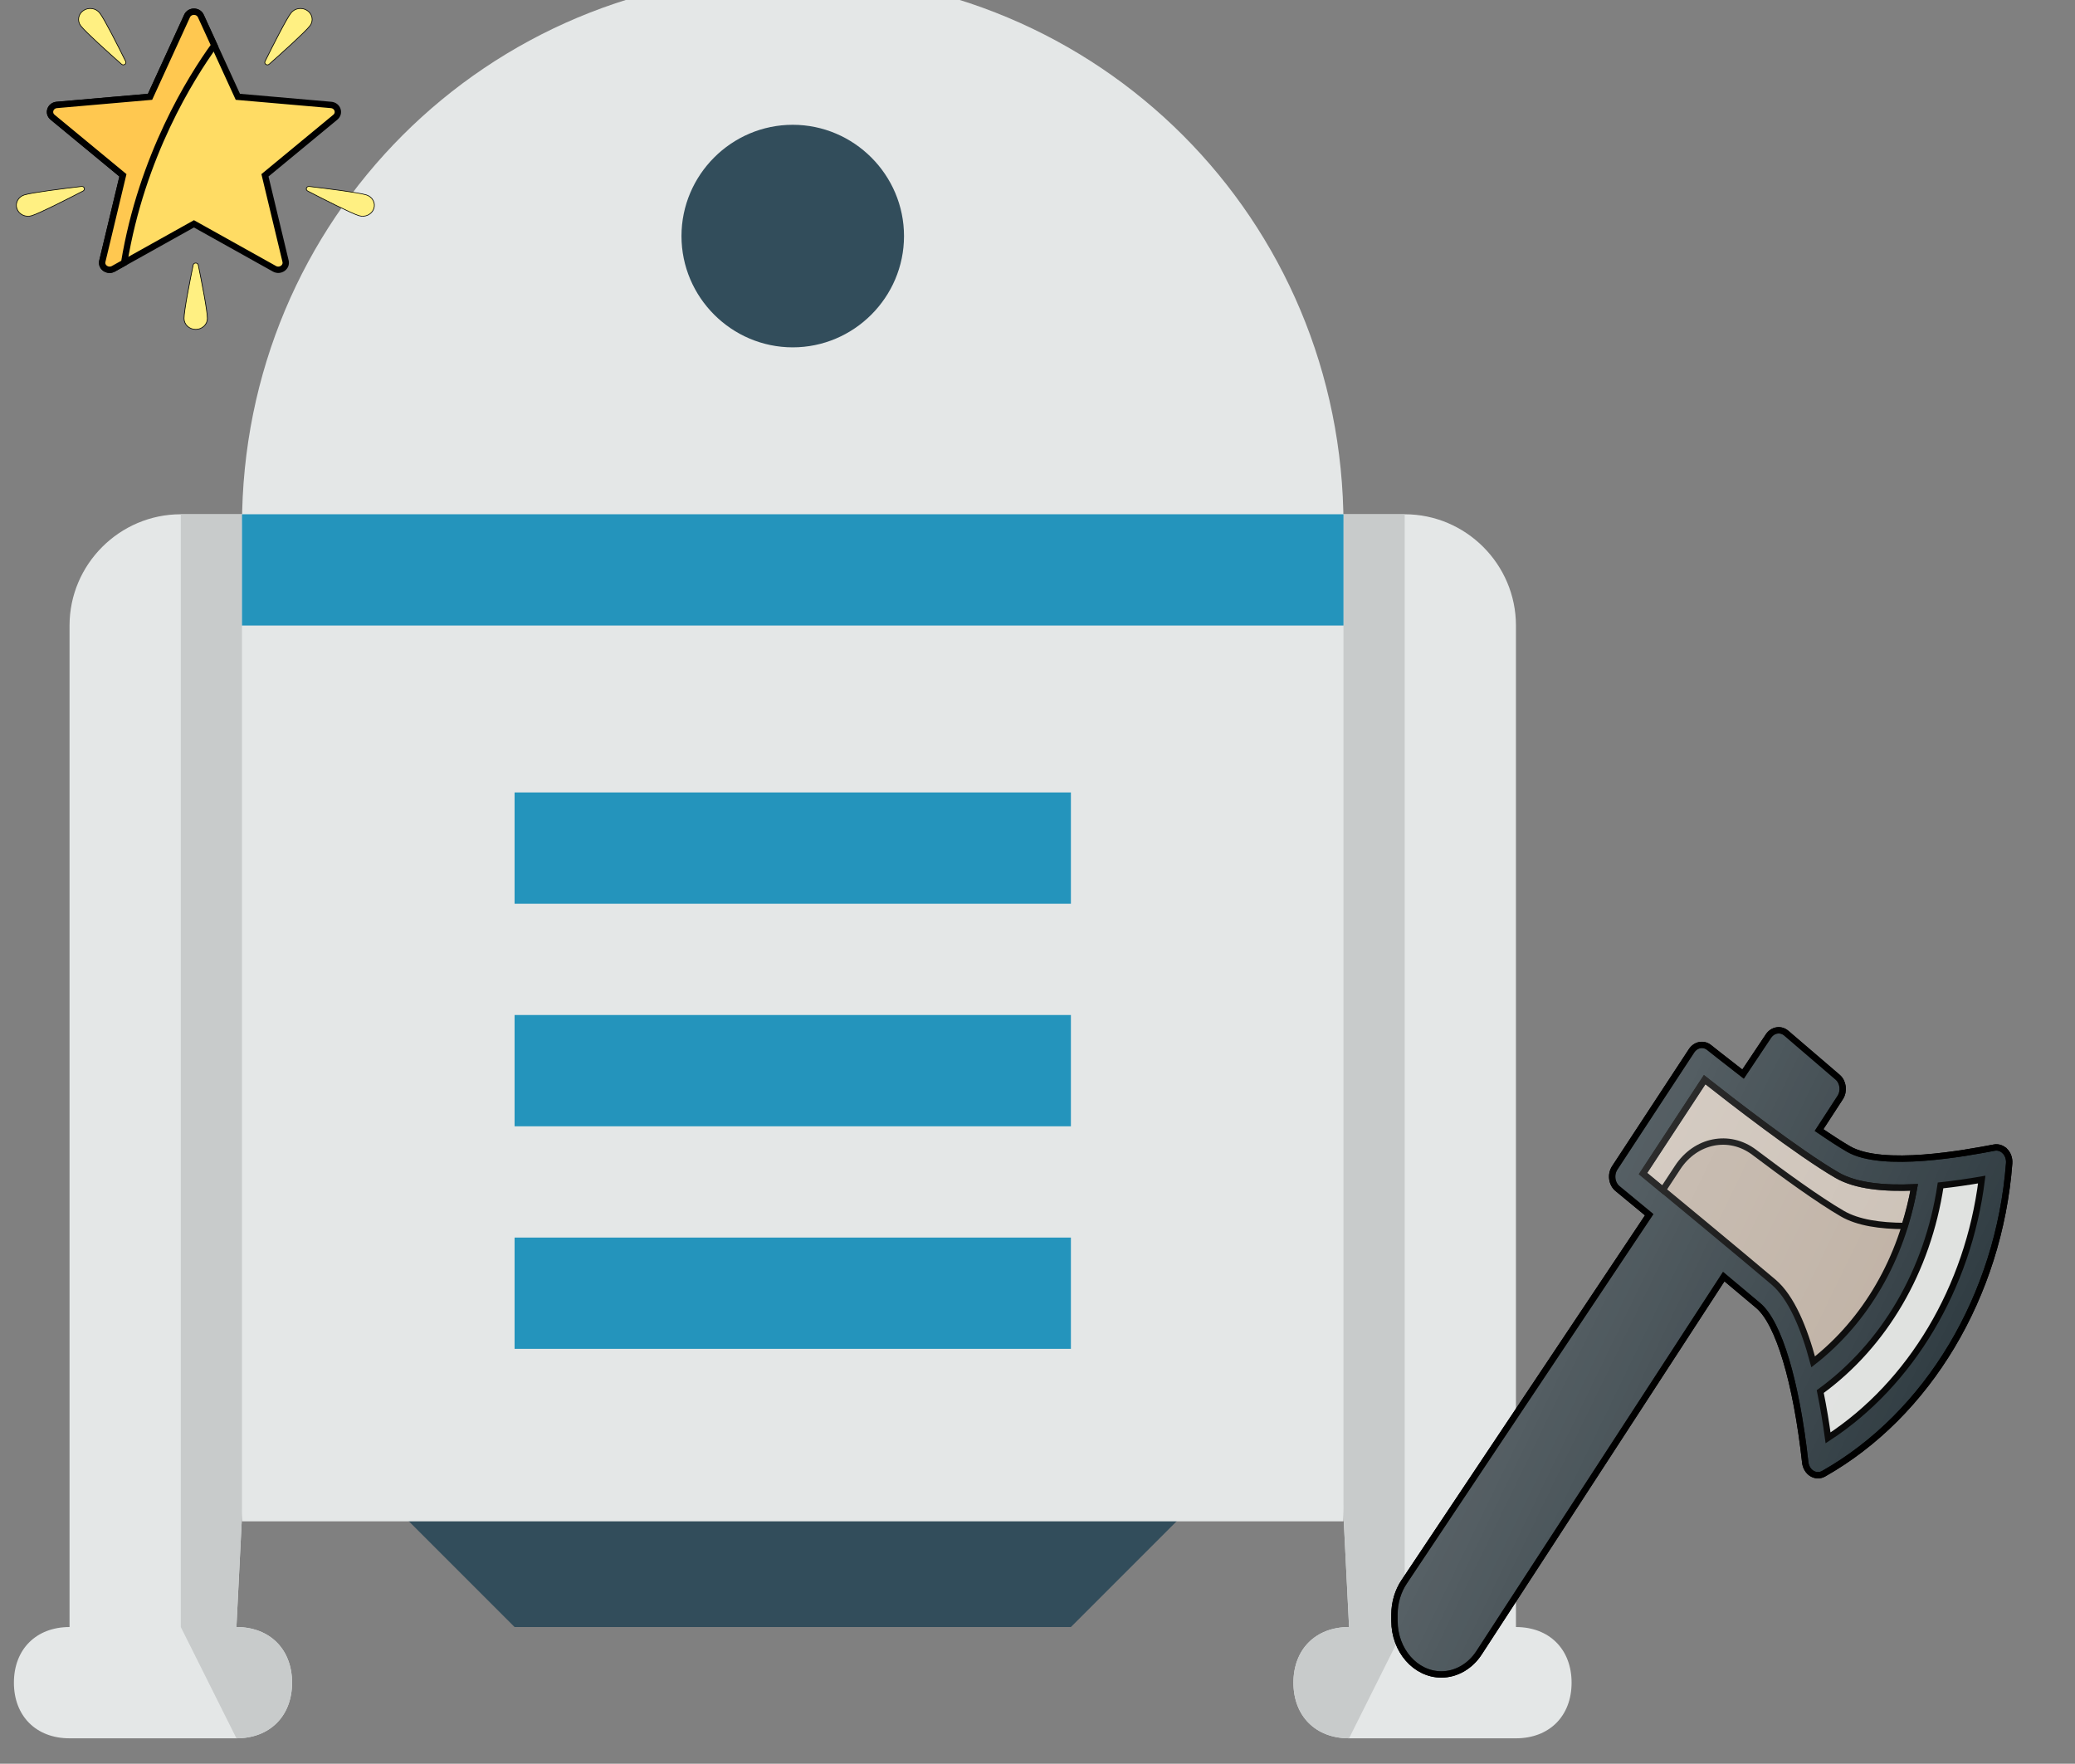 <svg width="326.402" height="277.402" xmlns="http://www.w3.org/2000/svg">
 <rect width="100%" height="100%" fill="#808080" stroke="none"/>
 <g>
  <title>background</title>
  <rect x="-1" y="-1" width="328.402" height="279.402" id="canvas_background" fill="none"/>
 </g>
 <defs>
  <linearGradient id="svg_28" x1="0.198" y1="0.425" x2="0.809" y2="0.736">
   <stop offset="0" stop-opacity="0.2" stop-color="#FFFFFF"/>
   <stop offset="1" stop-opacity="0" stop-color="#FFFFFF"/>
  </linearGradient>
 </defs>
 <g>
  <title>Layer 1</title>
  <g id="svg_1">
   <path d="m28.441,80.883c-9.626,0 -17.502,7.876 -17.502,17.502l0,157.515c-5.251,0 -8.751,3.5 -8.751,8.751s3.5,8.751 8.751,8.751l26.253,0c5.251,0 8.751,-3.5 8.751,-8.751s-3.5,-8.751 -8.751,-8.751l8.751,-175.017c0,0 -17.502,0 -17.502,0zm210.021,175.017l0,-157.515c0,-9.626 -7.876,-17.502 -17.502,-17.502l-17.502,0l8.752,175.017c-5.251,0 -8.751,3.5 -8.751,8.751s3.5,8.751 8.751,8.751l26.253,0c5.251,0 8.751,-3.5 8.751,-8.751s-3.502,-8.751 -8.752,-8.751z" fill="#E4E7E7" id="svg_2"/>
   <g id="svg_3">
    <path d="m45.942,264.651c0,-5.251 -3.5,-8.751 -8.751,-8.751l8.751,-175.017l-17.501,0l0,175.017l8.751,17.502c5.25,0 8.75,-3.5 8.75,-8.751zm175.018,-183.768l-17.502,0l8.752,175.017c-5.251,0 -8.751,3.5 -8.751,8.751s3.5,8.751 8.751,8.751l8.751,-17.502l0,-175.017l-0.001,0z" fill="#C8CBCB" id="svg_4"/>
   </g>
   <path d="m63.444,238.399l122.512,0l-17.502,17.501l-87.508,0l-17.502,-17.501z" fill="#324D5B" id="svg_5"/>
   <path d="m124.701,-4c48.13,0 86.633,38.504 86.633,86.633l0,156.64l-173.267,0l0,-156.64c0,-48.129 38.503,-86.633 86.634,-86.633z" fill="#E4E7E7" id="svg_6"/>
   <path d="m124.701,19.627c9.626,0 17.502,7.876 17.502,17.502s-7.876,17.502 -17.502,17.502s-17.502,-7.876 -17.502,-17.502s7.875,-17.502 17.502,-17.502z" fill="#324D5B" id="svg_7"/>
   <path d="m38.067,80.883l0,17.502l173.267,0l0,-17.502l-173.267,0zm42.879,61.256l87.509,0l0,-17.502l-87.509,0l0,17.502zm0,35.004l87.509,0l0,-17.502l-87.509,0l0,17.502zm0,35.003l87.509,0l0,-17.502l-87.509,0l0,17.502z" fill="#2494BC" id="svg_8"/>
  </g>
  <g id="svg_9"/>
  <g id="svg_10"/>
  <g id="svg_11"/>
  <g id="svg_12"/>
  <g id="svg_13"/>
  <g id="svg_14"/>
  <g id="svg_15"/>
  <g id="svg_16"/>
  <g id="svg_17"/>
  <g id="svg_18"/>
  <g id="svg_19"/>
  <g id="svg_20"/>
  <g id="svg_21"/>
  <g id="svg_22"/>
  <g id="svg_23"/>
  <g id="svg_53" stroke="null">
   <path d="m315.405,181.076c-0.46,-0.481 -1.09,-0.697 -1.7,-0.58c-4.344,0.825 -17.572,3.332 -22.932,0.218c-1.337,-0.777 -2.928,-1.812 -4.631,-2.98l3.321,-5.106c0.661,-1.019 0.48,-2.455 -0.409,-3.215l-8.058,-6.908c-0.881,-0.753 -2.133,-0.558 -2.809,0.445l-3.999,5.986c-3.08,-2.374 -5.274,-4.128 -5.33,-4.174c-0.881,-0.706 -2.109,-0.492 -2.77,0.506l-12.087,18.42c-0.323,0.495 -0.46,1.115 -0.378,1.727c0.083,0.612 0.374,1.16 0.811,1.52c0,0 2.058,1.696 4.988,4.119l-38.55,57.742c-0.98,1.459 -1.519,3.276 -1.519,5.118l0,1.01c0,4.65 3.309,8.432 7.378,8.432c2.322,0 4.537,-1.271 5.922,-3.4l38.494,-59.17c2.048,1.709 3.947,3.3 5.429,4.555c3.223,2.725 5.985,11.949 7.393,24.671c0.083,0.738 0.472,1.387 1.047,1.738c0.295,0.182 0.626,0.274 0.952,0.274c0.307,0 0.614,-0.079 0.893,-0.238c16.412,-9.291 27.594,-27.997 29.184,-48.818c0.055,-0.708 -0.181,-1.408 -0.638,-1.891l0,-0z" fill="#303C42" id="svg_30" stroke="null"/>
   <g id="svg_31" stroke="null">
    <path d="m5626.814,4585.393l25.708,19.281l-12.354,16.617c-9.216,-5.815 -18.512,-11.853 -27.289,-17.647l13.935,-18.251z" fill="#8E532A" id="svg_32" stroke="null"/>
    <path d="m5358.043,5000.706c-3.333,4.479 -8.646,7.146 -14.229,7.146c-9.771,0 -17.729,-7.958 -17.729,-17.729l0,-4.677c0,-3.865 1.292,-7.677 3.646,-10.75l204.46,-267.938c8.822,6.393 18.22,13.215 27.549,20l-203.697,273.948z" fill="#8E532A" id="svg_33" stroke="null"/>
   </g>
   <path d="m278.974,201.641c-5.442,-4.605 -16.357,-13.628 -20.52,-17.064l9.691,-14.768c4.049,3.193 14.708,11.472 20.803,15.013c2.987,1.734 7.44,2.134 12.153,1.927c-1.95,11.219 -7.6,20.975 -15.883,27.44c-1.423,-5.289 -3.416,-10.152 -6.245,-12.548l0,-0z" fill="#BEB0A3" id="svg_34" stroke="null"/>
   <path d="m263.893,183.633c2.834,-4.319 8.115,-5.376 12.056,-2.398c4.606,3.48 10.092,7.459 13.846,9.641c2.48,1.44 5.988,1.931 9.8,1.947c0.612,-1.973 1.143,-3.987 1.506,-6.073c-4.714,0.207 -9.166,-0.194 -12.153,-1.927c-6.095,-3.541 -16.754,-11.82 -20.803,-15.013l-9.691,14.768c0.803,0.662 1.908,1.576 3.125,2.582l2.314,-3.526l0,0z" fill="#FFFFFF" opacity="0.2" id="svg_35" stroke="null"/>
   <path d="m287.559,226.145c-0.306,-2.255 -0.714,-4.752 -1.229,-7.28c10.096,-7.345 16.896,-18.99 18.923,-32.424c2.216,-0.239 4.416,-0.565 6.481,-0.922c-2.117,16.976 -11.131,32.118 -24.175,40.626z" fill="#DFE1DF" id="svg_36" stroke="null"/>
   <path d="m315.405,181.076c-0.46,-0.481 -1.09,-0.697 -1.7,-0.58c-4.344,0.825 -17.572,3.332 -22.932,0.218c-1.337,-0.777 -2.928,-1.812 -4.631,-2.98l3.321,-5.106c0.661,-1.019 0.48,-2.455 -0.409,-3.215l-8.058,-6.908c-0.881,-0.753 -2.133,-0.558 -2.809,0.445l-3.999,5.986c-3.08,-2.374 -5.274,-4.128 -5.33,-4.174c-0.881,-0.706 -2.109,-0.492 -2.77,0.506l-12.087,18.42c-0.323,0.495 -0.46,1.115 -0.378,1.727c0.083,0.612 0.374,1.16 0.811,1.52c0,0 2.058,1.696 4.988,4.119l-38.55,57.742c-0.98,1.459 -1.519,3.276 -1.519,5.118l0,1.01c0,4.65 3.309,8.432 7.378,8.432c2.322,0 4.537,-1.271 5.922,-3.4l38.494,-59.17c2.048,1.709 3.947,3.3 5.429,4.555c3.223,2.725 5.985,11.949 7.393,24.671c0.083,0.738 0.472,1.387 1.047,1.738c0.295,0.182 0.626,0.274 0.952,0.274c0.307,0 0.614,-0.079 0.893,-0.238c16.412,-9.291 27.594,-27.997 29.184,-48.818c0.055,-0.708 -0.181,-1.408 -0.638,-1.891l0,-0z" fill="url(#svg_28)" id="svg_37" stroke="null"/>
   <g id="svg_38" transform="matrix(0.189,0,0,0.216,-782.536,-822.218) " stroke="null"/>
   <g id="svg_39" stroke="null"/>
   <g id="svg_40" transform="matrix(0.189,0,0,0.216,-782.536,-822.218) " stroke="null"/>
   <g id="svg_41" stroke="null"/>
   <g id="svg_42" stroke="null"/>
   <g id="svg_43" stroke="null"/>
   <g id="svg_44" stroke="null"/>
   <g id="svg_45" stroke="null"/>
   <g id="svg_46" stroke="null"/>
   <g id="svg_47" transform="matrix(0.189,0,0,0.216,-782.536,-822.218) " stroke="null"/>
   <g id="svg_48" transform="matrix(0.189,0,0,0.216,-782.536,-822.218) " stroke="null"/>
   <g id="svg_49" transform="matrix(0.189,0,0,0.216,-782.536,-822.218) " stroke="null"/>
   <g id="svg_50" transform="matrix(0.189,0,0,0.216,-782.536,-822.218) " stroke="null"/>
   <g id="svg_51" transform="matrix(0.189,0,0,0.216,-782.536,-822.218) " stroke="null"/>
   <g id="svg_52" transform="matrix(0.189,0,0,0.216,-782.536,-822.218) " stroke="null"/>
  </g>
  <g stroke="null" id="svg_76">
   <path stroke="null" id="svg_29" fill="#FFDC64" d="m52.081,16.505l-14.667,-1.279l-5.826,-12.716c-0.408,-0.89 -1.751,-0.89 -2.159,0l-5.826,12.716l-14.667,1.279c-1.027,0.089 -1.442,1.29 -0.667,1.93l11.066,9.138l-3.239,13.507c-0.227,0.946 0.86,1.688 1.747,1.193l12.665,-7.069l12.665,7.069c0.887,0.495 1.973,-0.247 1.747,-1.193l-3.239,-13.507l11.066,-9.138c0.775,-0.64 0.36,-1.841 -0.667,-1.93z"/>
   <g stroke="null" transform="matrix(0.11,0,0,0.103,-41.816,-27.019) " id="svg_54">
    <path stroke="null" id="svg_55" fill="#FFF082" d="m522.785,282.209c6.818,9.47 26.062,50.14 37.064,73.842c1.73,3.726 -2.945,7.092 -5.93,4.269c-18.987,-17.952 -51.452,-49.104 -58.27,-58.575c-5.395,-7.493 -3.694,-17.941 3.8,-23.336c7.493,-5.395 17.941,-3.693 23.336,3.8z"/>
    <path stroke="null" id="svg_56" fill="#FFF082" d="m796.229,282.209c-6.818,9.47 -26.062,50.14 -37.064,73.842c-1.73,3.726 2.945,7.092 5.93,4.269c18.987,-17.952 51.451,-49.105 58.27,-58.575c5.395,-7.493 3.694,-17.941 -3.8,-23.336c-7.493,-5.395 -17.941,-3.693 -23.336,3.8z"/>
    <path stroke="null" id="svg_57" fill="#FFF082" d="m903.968,559.915c-11.094,-3.618 -55.689,-9.595 -81.612,-12.875c-4.075,-0.516 -5.861,4.961 -2.266,6.947c22.873,12.635 62.416,34.099 73.51,37.717c8.778,2.863 18.215,-1.932 21.078,-10.711c2.863,-8.779 -1.932,-18.215 -10.71,-21.078z"/>
    <path stroke="null" id="svg_58" fill="#FFF082" d="m415.046,559.915c11.094,-3.618 55.689,-9.595 81.612,-12.875c4.075,-0.516 5.861,4.961 2.266,6.947c-22.873,12.635 -62.416,34.099 -73.51,37.717c-8.778,2.863 -18.215,-1.932 -21.078,-10.711s1.932,-18.215 10.71,-21.078z"/>
    <path stroke="null" id="svg_59" fill="#FFF082" d="m643.301,748.596c0,-11.669 8.145,-55.919 13.065,-81.582c0.773,-4.034 6.534,-4.034 7.307,0c4.92,25.663 13.065,69.913 13.065,81.582c0,9.233 -7.485,16.718 -16.718,16.718c-9.234,0.001 -16.719,-7.485 -16.719,-16.718z"/>
   </g>
   <path stroke="null" id="svg_60" fill="#FFC850" d="m33.707,7.134l-2.119,-4.624c-0.408,-0.89 -1.751,-0.89 -2.159,0l-5.826,12.716l-14.667,1.279c-1.027,0.089 -1.442,1.29 -0.667,1.93l11.066,9.138l-3.239,13.507c-0.227,0.946 0.86,1.688 1.747,1.193l1.686,-0.941c2.763,-16.815 10.532,-29.158 14.177,-34.197z"/>
   <g stroke="null" transform="matrix(0.11,0,0,0.103,-41.816,-27.019) " id="svg_61"/>
   <g stroke="null" transform="matrix(0.11,0,0,0.103,-41.816,-27.019) " id="svg_62"/>
   <g stroke="null" transform="matrix(0.11,0,0,0.103,-41.816,-27.019) " id="svg_63"/>
   <g stroke="null" transform="matrix(0.11,0,0,0.103,-41.816,-27.019) " id="svg_64"/>
   <g stroke="null" transform="matrix(0.11,0,0,0.103,-41.816,-27.019) " id="svg_65"/>
   <g stroke="null" transform="matrix(0.11,0,0,0.103,-41.816,-27.019) " id="svg_66"/>
   <g stroke="null" transform="matrix(0.11,0,0,0.103,-41.816,-27.019) " id="svg_67"/>
   <g stroke="null" transform="matrix(0.11,0,0,0.103,-41.816,-27.019) " id="svg_68"/>
   <g stroke="null" transform="matrix(0.11,0,0,0.103,-41.816,-27.019) " id="svg_69"/>
   <g stroke="null" transform="matrix(0.11,0,0,0.103,-41.816,-27.019) " id="svg_70"/>
   <g stroke="null" transform="matrix(0.11,0,0,0.103,-41.816,-27.019) " id="svg_71"/>
   <g stroke="null" transform="matrix(0.11,0,0,0.103,-41.816,-27.019) " id="svg_72"/>
   <g stroke="null" transform="matrix(0.11,0,0,0.103,-41.816,-27.019) " id="svg_73"/>
   <g stroke="null" transform="matrix(0.11,0,0,0.103,-41.816,-27.019) " id="svg_74"/>
   <g stroke="null" transform="matrix(0.11,0,0,0.103,-41.816,-27.019) " id="svg_75"/>
  </g>
 </g>
</svg>